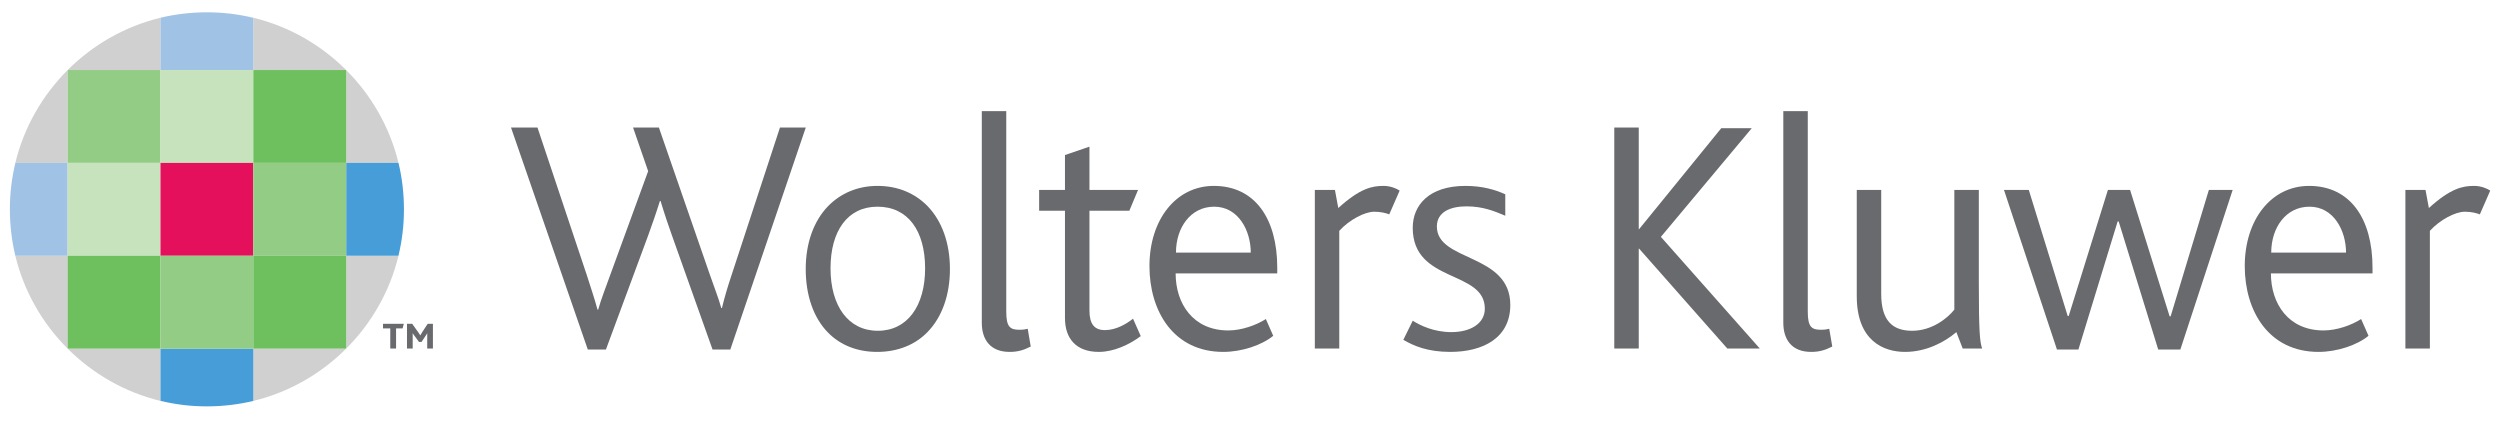 <?xml version="1.0" encoding="UTF-8"?>
<svg width="142px" height="24px" viewBox="0 0 142 24" version="1.1" xmlns="http://www.w3.org/2000/svg" xmlns:xlink="http://www.w3.org/1999/xlink">
    <!-- Generator: Sketch 50 (54983) - http://www.bohemiancoding.com/sketch -->
    <title>Wolters_Kluwer_Logo</title>
    <desc>Created with Sketch.</desc>
    <defs></defs>
    <g id="Page-1" stroke="none" stroke-width="1" fill="none" fill-rule="evenodd">
        <g id="website4" transform="translate(-1012, -793)" fill-rule="nonzero">
            <g id="Logo-bar" transform="translate(-30, 755)">
                <g id="Wolters_Kluwer_Logo" transform="translate(1042.371, 38.5)">
                    <path d="M8.744,3.479 L8.744,0.508 C6.714,0.999 4.9,2.05 3.47,3.479 L8.744,3.479" id="path2684" fill="#D0D0D0"></path>
                    <path d="M14.018,3.479 L14.018,0.508 C16.049,0.999 17.863,2.05 19.292,3.479 L14.018,3.479" id="path2688" fill="#D0D0D0"></path>
                    <path d="M11.391,0.199 C10.483,0.199 9.59,0.304 8.744,0.508 L8.744,3.479 L14.018,3.479 L14.018,0.511 C13.172,0.307 12.297,0.199 11.391,0.199" id="path2692" fill="#A0C2E4"></path>
                    <path d="M14.018,19.302 L14.018,22.272 C16.049,21.781 17.863,20.73 19.292,19.302 L14.018,19.302" id="path2696" fill="#D0D0D0"></path>
                    <path d="M8.744,19.302 L8.744,22.272 C6.714,21.781 4.9,20.73 3.47,19.302 L8.744,19.302" id="path2700" fill="#D0D0D0"></path>
                    <path d="M11.371,22.582 C12.281,22.582 13.172,22.476 14.018,22.272 L14.018,19.302 L8.744,19.302 L8.744,22.269 C9.59,22.473 10.463,22.582 11.371,22.582" id="path2704" fill="#469DD7"></path>
                    <path d="M19.292,8.752 L22.263,8.752 C21.772,6.723 20.722,4.909 19.292,3.479 L19.292,8.752" id="path2708" fill="#D0D0D0"></path>
                    <path d="M19.292,14.027 L22.263,14.027 C21.772,16.057 20.722,17.872 19.292,19.302 L19.292,14.027" id="path2712" fill="#D0D0D0"></path>
                    <path d="M22.573,11.399 C22.573,10.491 22.468,9.598 22.263,8.752 L19.292,8.752 L19.292,14.027 L22.26,14.027 C22.465,13.182 22.573,12.307 22.573,11.399" id="path2716" fill="#469DD7"></path>
                    <path d="M3.47,14.027 L0.5,14.027 C0.99,16.057 2.041,17.872 3.47,19.302 L3.47,14.027" id="path2720" fill="#D0D0D0"></path>
                    <path d="M3.47,8.752 L0.5,8.752 C0.99,6.723 2.041,4.909 3.47,3.479 L3.47,8.752" id="path2724" fill="#D0D0D0"></path>
                    <path d="M0.19,11.38 C0.19,12.289 0.296,13.182 0.5,14.027 L3.47,14.027 L3.47,8.752 L0.503,8.752 C0.298,9.598 0.19,10.474 0.19,11.38" id="path2728" fill="#A0C2E4"></path>
                    <polygon id="path2730" fill="#93CC84" points="3.47 8.752 8.744 8.752 8.744 3.478 3.47 3.478"></polygon>
                    <polygon id="path2732" fill="#C6E3BD" points="3.47 14.027 8.744 14.027 8.744 8.752 3.47 8.752"></polygon>
                    <polygon id="path2734" fill="#6EBF5D" points="3.47 19.302 8.744 19.302 8.744 14.027 3.47 14.027"></polygon>
                    <polygon id="path2736" fill="#C6E3BD" points="8.744 8.752 14.018 8.752 14.018 3.478 8.744 3.478"></polygon>
                    <polygon id="path2738" fill="#E4105B" points="8.744 14.027 14.018 14.027 14.018 8.752 8.744 8.752"></polygon>
                    <polygon id="path2740" fill="#93CC84" points="8.744 19.302 14.018 19.302 14.018 14.027 8.744 14.027"></polygon>
                    <polygon id="path2742" fill="#6EBF5D" points="14.018 8.752 19.292 8.752 19.292 3.478 14.018 3.478"></polygon>
                    <polygon id="path2744" fill="#93CC84" points="14.018 14.027 19.292 14.027 19.292 8.752 14.018 8.752"></polygon>
                    <polygon id="path2746" fill="#6EBF5D" points="14.018 19.302 19.292 19.302 19.292 14.027 14.018 14.027"></polygon>
                    <path d="M41.111,19.354 L40.102,19.354 L37.797,12.877 C37.607,12.344 37.378,11.677 37.149,10.916 L37.112,10.916 C36.882,11.658 36.654,12.287 36.444,12.877 L34.045,19.354 L33.016,19.354 L28.654,6.744 L30.158,6.744 L32.959,15.126 C33.187,15.831 33.397,16.459 33.568,17.088 L33.606,17.088 C33.778,16.479 34.025,15.85 34.273,15.164 L36.444,9.221 L35.587,6.744 L37.054,6.744 L39.931,15.05 C40.178,15.774 40.426,16.383 40.597,16.993 L40.636,16.993 C40.788,16.364 40.959,15.792 41.188,15.107 L43.931,6.744 L45.397,6.744 L41.111,19.354" id="path2750" fill="#696A6D"></path>
                    <path d="M49.471,11.24 C47.775,11.24 46.803,12.611 46.803,14.744 C46.803,16.878 47.813,18.288 49.489,18.288 C51.166,18.288 52.175,16.878 52.175,14.744 C52.175,12.611 51.204,11.24 49.471,11.24 Z M52.309,18.364 C51.604,19.088 50.613,19.488 49.452,19.488 C48.327,19.488 47.356,19.107 46.652,18.382 C45.832,17.545 45.394,16.269 45.394,14.783 C45.394,13.297 45.851,12.059 46.652,11.221 C47.375,10.477 48.346,10.059 49.471,10.059 C50.632,10.059 51.604,10.477 52.328,11.221 C53.128,12.059 53.585,13.297 53.585,14.783 C53.585,16.269 53.128,17.526 52.309,18.364 Z" id="path2754" fill="#696A6D"></path>
                    <path d="M56.977,19.488 C55.87,19.488 55.395,18.783 55.395,17.83 L55.395,5.811 L56.785,5.811 L56.785,17.202 C56.785,18.059 56.995,18.231 57.529,18.231 C57.623,18.231 57.776,18.231 58.004,18.174 L58.175,19.184 C57.757,19.393 57.433,19.488 56.977,19.488" id="path2758" fill="#696A6D"></path>
                    <path d="M62.043,19.488 C60.747,19.488 60.119,18.726 60.119,17.564 L60.119,11.468 L58.652,11.468 L58.652,10.287 L60.119,10.287 L60.119,8.306 L61.51,7.83 L61.51,10.287 L64.271,10.287 L63.776,11.468 L61.51,11.468 L61.51,17.145 C61.51,17.907 61.795,18.25 62.386,18.25 C63.033,18.25 63.624,17.888 63.985,17.602 L64.424,18.592 C63.757,19.088 62.881,19.488 62.043,19.488" id="path2762" fill="#696A6D"></path>
                    <path d="M68.595,11.24 C67.263,11.24 66.424,12.421 66.424,13.849 L70.672,13.849 C70.672,12.592 69.967,11.24 68.595,11.24 Z M66.405,15.03 C66.405,16.746 67.395,18.269 69.396,18.269 C70.158,18.269 70.995,17.965 71.529,17.621 L71.948,18.574 C71.301,19.107 70.158,19.488 69.11,19.488 C66.29,19.488 64.918,17.183 64.918,14.612 C64.918,12.001 66.405,10.059 68.577,10.059 C70.901,10.059 72.177,11.906 72.177,14.706 C72.177,14.802 72.177,14.916 72.177,15.03 L66.405,15.03 Z" id="path2766" fill="#696A6D"></path>
                    <path d="M78.538,11.677 C78.349,11.602 78.062,11.526 77.682,11.526 C77.149,11.526 76.272,11.982 75.7,12.611 L75.7,19.297 L74.311,19.297 L74.311,10.287 L75.453,10.287 L75.643,11.316 C76.882,10.192 77.567,10.059 78.214,10.059 C78.615,10.059 78.958,10.211 79.129,10.326 L78.538,11.677" id="path2770" fill="#696A6D"></path>
                    <path d="M82.005,19.488 C80.71,19.488 79.929,19.145 79.338,18.802 L79.872,17.716 C80.29,17.983 81.072,18.364 82.063,18.364 C83.167,18.364 83.967,17.869 83.967,17.031 C83.967,14.821 79.872,15.602 79.872,12.44 C79.872,11.145 80.805,10.059 82.863,10.059 C83.815,10.059 84.538,10.269 85.129,10.535 L85.129,11.754 C84.501,11.488 83.853,11.221 82.92,11.221 C82.005,11.221 81.243,11.545 81.243,12.364 C81.243,14.383 85.414,13.868 85.414,16.821 C85.414,18.706 83.853,19.488 82.005,19.488" id="path2774" fill="#696A6D"></path>
                    <polyline id="path2778" fill="#696A6D" points="97.74 19.297 92.729 13.621 92.71 13.621 92.71 19.297 91.32 19.297 91.32 6.744 92.71 6.744 92.71 12.517 92.729 12.517 97.396 6.782 99.129 6.782 93.967 12.954 99.587 19.297 97.74 19.297"></polyline>
                    <path d="M102.501,19.488 C101.396,19.488 100.921,18.783 100.921,17.83 L100.921,5.811 L102.311,5.811 L102.311,17.202 C102.311,18.059 102.52,18.231 103.054,18.231 C103.149,18.231 103.302,18.231 103.53,18.174 L103.702,19.184 C103.283,19.393 102.959,19.488 102.501,19.488" id="path2782" fill="#696A6D"></path>
                    <path d="M111.111,19.297 L110.75,18.364 C110.083,18.935 109.035,19.488 107.836,19.488 C106.616,19.488 105.093,18.86 105.093,16.326 L105.093,10.287 L106.482,10.287 L106.482,16.192 C106.482,17.697 107.111,18.288 108.236,18.288 C109.379,18.288 110.255,17.564 110.635,17.088 L110.635,10.287 L112.026,10.287 L112.026,15.526 C112.026,18.364 112.083,18.916 112.216,19.297 L111.111,19.297" id="path2786" fill="#696A6D"></path>
                    <polyline id="path2790" fill="#696A6D" points="123.473 19.354 122.216 19.354 119.969 12.078 119.911 12.078 117.683 19.354 116.464 19.354 113.454 10.287 114.864 10.287 117.074 17.449 117.131 17.449 119.359 10.287 120.617 10.287 122.864 17.469 122.921 17.469 125.093 10.287 126.445 10.287 123.473 19.354"></polyline>
                    <path d="M130.808,11.24 C129.474,11.24 128.635,12.421 128.635,13.849 L132.884,13.849 C132.884,12.592 132.179,11.24 130.808,11.24 Z M128.617,15.03 C128.617,16.746 129.607,18.269 131.607,18.269 C132.369,18.269 133.208,17.965 133.741,17.621 L134.16,18.574 C133.512,19.107 132.369,19.488 131.321,19.488 C128.503,19.488 127.131,17.183 127.131,14.612 C127.131,12.001 128.617,10.059 130.788,10.059 C133.112,10.059 134.388,11.906 134.388,14.706 C134.388,14.802 134.388,14.916 134.388,15.03 L128.617,15.03 Z" id="path2794" fill="#696A6D"></path>
                    <path d="M140.484,11.677 C140.294,11.602 140.008,11.526 139.627,11.526 C139.094,11.526 138.218,11.982 137.646,12.611 L137.646,19.297 L136.255,19.297 L136.255,10.287 L137.398,10.287 L137.589,11.316 C138.827,10.192 139.513,10.059 140.16,10.059 C140.56,10.059 140.904,10.211 141.075,10.326 L140.484,11.677" id="path2798" fill="#696A6D"></path>
                    <polyline id="path2802" fill="#696A6D" points="22.497 18.153 22.126 18.153 22.126 19.295 21.796 19.295 21.796 18.153 21.384 18.153 21.384 17.891 22.565 17.891 22.497 18.153"></polyline>
                    <path d="M23.895,19.295 L23.895,18.579 C23.895,18.529 23.895,18.471 23.897,18.428 L23.895,18.428 C23.883,18.458 23.825,18.541 23.802,18.577 L23.571,18.923 L23.428,18.923 L23.166,18.565 C23.136,18.524 23.102,18.482 23.072,18.428 L23.068,18.428 C23.07,18.475 23.07,18.531 23.07,18.569 L23.07,19.295 L22.746,19.295 L22.746,17.891 L23.041,17.891 L23.392,18.382 C23.435,18.441 23.469,18.492 23.501,18.548 L23.505,18.548 C23.531,18.497 23.564,18.437 23.608,18.37 L23.923,17.891 L24.219,17.891 L24.219,19.295 L23.895,19.295" id="path2806" fill="#696A6D"></path>
                </g>
            </g>
        </g>
    </g>
</svg>